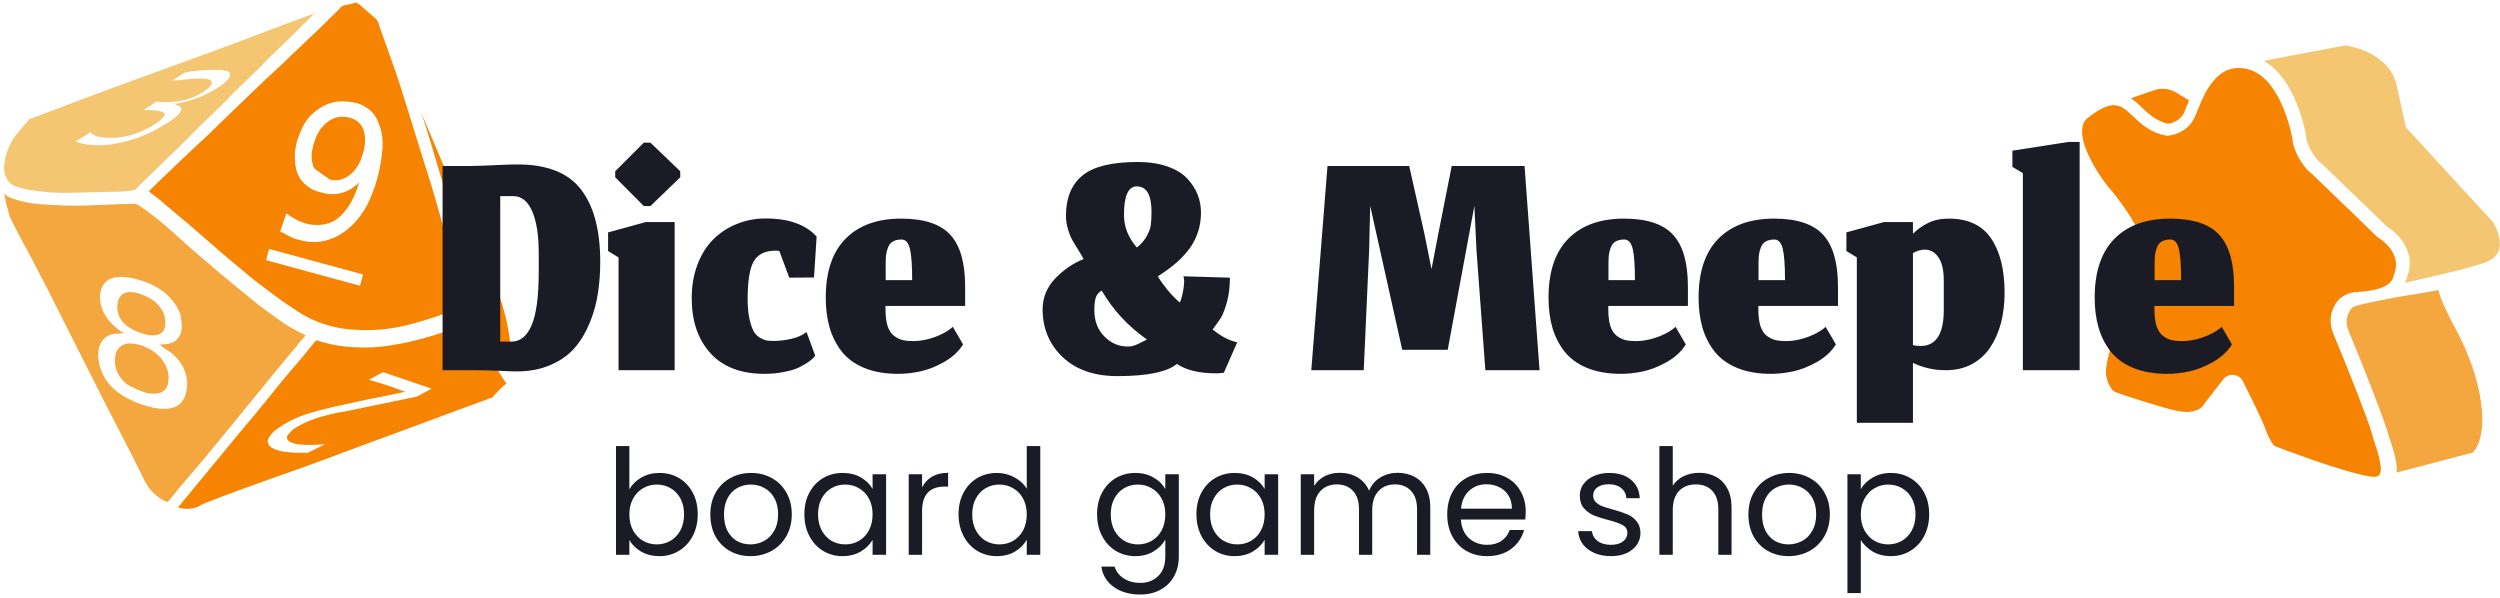 <svg width="343" height="82" viewBox="0 0 343 82" fill="none" xmlns="http://www.w3.org/2000/svg">
<g clip-path="url(#clip0_155_307)">
<path d="M326.255 32.568C326.172 32.517 326.088 32.466 326.033 32.389C325.754 32.083 320.608 27.127 317.187 23.857C315.463 22.503 314.489 19.949 314.517 19.029C314.378 18.212 312.82 10.395 308.203 9.45C308.064 9.424 307.925 9.399 307.785 9.373C306.756 9.246 305.866 9.399 305.032 9.91C304.809 10.063 304.559 10.216 304.336 10.421C303.224 11.417 302.473 12.873 302.028 13.895C301.833 14.329 301.666 14.763 301.499 15.146C301.36 15.53 301.221 15.836 301.11 16.092C300.025 18.442 297.494 18.62 297.382 18.62H297.271L297.16 18.595C295.046 18.212 293.711 16.96 292.654 15.964C291.569 14.942 290.901 14.38 289.9 14.431C289.344 14.457 288.676 14.687 287.925 15.146C287.842 15.197 287.73 15.249 287.647 15.325C287.258 15.555 286.896 15.836 286.479 16.143C284.087 17.982 287.536 23.474 289.093 25.441C290.15 26.667 295.213 32.67 293.878 35.557C292.07 39.516 288.565 49.556 288.954 51.446C289.121 52.314 289.232 52.493 289.399 52.825C289.455 52.928 289.511 53.004 289.566 53.132C289.733 53.489 290.039 53.745 290.429 53.873C292.07 54.435 296.186 55.814 298.606 56.35C301.165 56.913 302.111 55.84 302.139 55.788L305.032 52.033C305.366 51.625 305.866 51.395 306.45 51.446C307.007 51.497 307.48 51.803 307.702 52.263C308.62 54.102 310.289 57.398 310.845 58.931C311.374 60.361 311.874 61 312.041 61.178C313.015 61.562 319.106 63.886 323.251 64.959C324.002 65.163 324.642 65.291 325.17 65.368C325.615 65.445 326.172 65.47 326.394 65.215C327.062 64.525 326.227 62.022 325.782 60.668C325.643 60.233 325.504 59.825 325.421 59.467C324.92 57.628 321.582 49.172 320.136 45.8C319.579 44.472 319.635 43.016 320.358 41.815C320.414 41.713 320.469 41.637 320.525 41.534C320.664 41.356 320.831 41.177 320.998 40.998C321.638 40.436 322.472 40.104 323.362 40.053C324.753 40.002 328.063 39.695 328.397 37.882L328.425 37.754C329.704 34.739 326.617 32.798 326.255 32.568Z" fill="#F78401"/>
<path d="M295.519 12.387L292.348 13.486C292.904 13.844 293.405 14.303 293.878 14.763C294.851 15.683 295.88 16.628 297.466 16.985C297.855 16.934 299.107 16.654 299.691 15.376C299.802 15.146 299.914 14.84 300.053 14.482C300.136 14.252 300.247 14.022 300.331 13.767L298.551 12.694C297.66 12.158 296.52 12.03 295.519 12.387Z" fill="#F78401"/>
<path d="M342.082 30.524L330.093 17.471L328.842 11.8C327.84 7.279 322.667 6.359 321.804 6.231C320.859 6.41 315.296 7.432 310.567 8.351C314.878 10.727 316.213 17.675 316.38 18.569C316.408 18.646 316.408 18.748 316.38 18.825C316.436 19.259 317.076 21.354 318.522 22.452L318.578 22.503C319.969 23.832 326.616 30.218 327.451 31.061C329.148 32.108 331.54 34.688 330.26 37.932C330.205 38.239 330.093 38.52 329.927 38.801C331.234 38.52 332.792 38.163 334.6 37.728C334.739 37.703 334.878 37.652 335.017 37.626L335.267 37.575C337.826 36.962 339.718 36.451 340.83 36.068C341.859 35.71 342.499 35.174 342.805 34.433C343.417 32.875 342.277 30.857 342.082 30.524Z" fill="#F4C672"/>
<path d="M336.936 45.162C335.684 42.888 334.878 41.075 334.544 39.797C333.292 40.053 332.18 40.232 331.15 40.385C329.398 40.64 323.14 41.79 322.778 42.173L322.722 42.224C322.611 42.326 322.528 42.403 322.472 42.505C322.444 42.556 322.389 42.633 322.361 42.684C321.888 43.476 321.832 44.472 322.222 45.392C323.696 48.891 327.034 57.321 327.562 59.237C327.646 59.544 327.785 59.952 327.924 60.361C328.397 61.817 328.953 63.503 328.814 64.832L339.245 62.098C341.693 59.569 340.663 52.059 336.936 45.162Z" fill="#F5A73F"/>
</g>
<path d="M51.676 2.679C51.839 2.958 52.003 3.238 52.022 3.527C53.005 6.293 54.065 9.126 54.98 11.97C56.087 15.526 57.195 19.082 58.303 22.639C59.304 25.694 60.162 28.759 61.019 31.824C61.963 35.101 63.051 38.368 63.995 41.645C64.072 41.712 64.005 41.789 64.082 41.857C63.658 42.03 63.166 42.281 62.665 42.387C60.545 43.254 58.27 43.986 55.986 44.573C53.702 45.161 51.321 45.392 48.989 45.256C46.878 45.179 44.816 44.735 42.869 43.848C41.896 43.405 40.913 42.817 40.075 42.219C38.938 41.496 37.791 40.629 36.721 39.828C35.652 39.028 34.505 38.161 33.503 37.283C31.277 35.471 29.119 33.582 27.037 31.76C25.341 30.276 23.578 28.868 21.882 27.384C21.496 27.046 21.044 26.786 20.658 26.449C20.581 26.381 20.504 26.314 20.427 26.246C20.764 25.861 21.179 25.543 21.516 25.157C22.335 24.377 23.222 23.519 24.041 22.739C24.861 21.958 25.613 21.255 26.432 20.474C27.184 19.771 27.936 19.068 28.62 18.441C29.507 17.584 30.461 16.649 31.348 15.792C32.235 14.934 33.121 14.076 34.008 13.219C34.828 12.438 35.647 11.658 36.466 10.877C37.218 10.174 37.902 9.548 38.654 8.844C39.474 8.064 40.36 7.206 41.18 6.426C41.999 5.645 42.751 4.942 43.57 4.161C44.525 3.227 45.479 2.292 46.433 1.357C46.568 1.203 46.635 1.126 46.77 0.972C46.905 0.818 47.05 0.808 47.262 0.721C47.908 0.606 48.409 0.5 48.977 0.317C48.997 0.606 49.141 0.596 49.209 0.519C50.057 1.262 50.905 2.004 51.676 2.679ZM38.438 31.801C38.515 31.868 38.592 31.936 38.66 31.858C39.411 32.244 40.096 32.707 40.905 32.871C43.498 33.642 45.782 33.055 47.844 31.32C48.876 30.453 49.743 29.306 50.389 28.102C51.604 25.625 52.298 22.965 52.482 20.267C52.55 19.101 52.405 18.021 51.972 16.961C51.615 15.969 51.057 15.207 50.151 14.687C49.467 14.224 48.657 14.06 47.925 13.963C46.46 13.77 45.168 14.001 43.915 14.811C42.662 15.62 41.785 16.622 41.293 17.962C40.657 19.311 40.319 20.785 40.493 22.299C40.579 23.599 41.09 24.727 42.082 25.46C42.622 25.932 43.297 26.25 44.106 26.414C45.735 26.887 47.315 26.637 48.694 25.529C48.973 25.365 49.108 25.21 49.31 24.979C49.118 25.355 49.069 25.721 48.944 26.02C48.452 27.36 47.806 28.564 46.785 29.576C45.965 30.356 45.05 30.78 43.893 30.857C42.448 30.953 41.185 30.529 39.971 29.738C39.74 29.536 39.518 29.478 39.287 29.276C38.92 30.317 38.679 31.059 38.438 31.801ZM36.52 35.703C40.808 36.87 45.097 38.037 49.385 39.204C49.568 38.684 49.674 38.096 49.79 37.653C45.502 36.486 41.213 35.319 36.925 34.152C36.809 34.595 36.626 35.116 36.52 35.703Z" fill="#F78401"/>
<path d="M67.539 54.55C67.327 54.637 67.038 54.656 66.759 54.82C61.371 56.775 56.06 58.798 50.673 60.754C46.21 62.43 41.748 64.106 37.276 65.638C34.298 66.707 31.32 67.776 28.418 68.913C27.994 69.086 27.57 69.26 27.223 69.501C26.375 69.847 25.508 69.905 24.621 69.674C24.544 69.606 24.477 69.683 24.399 69.616C24.534 69.462 24.669 69.307 24.804 69.153C27.021 66.465 29.238 63.776 31.388 61.165C32.998 59.17 34.685 57.243 36.295 55.248C37.904 53.254 39.514 51.259 41.134 49.409C41.876 48.561 42.541 47.645 43.283 46.797C43.351 46.72 43.351 46.72 43.495 46.711C46.02 47.559 48.574 47.752 51.109 47.657C54 47.464 56.718 46.848 59.494 46.01C61.344 45.451 63.04 44.758 64.804 43.987C64.804 43.987 64.872 43.91 64.949 43.977C65.122 44.401 65.296 44.826 65.469 45.25C66.577 47.717 67.829 50.175 69.361 52.469C69.361 52.469 69.438 52.536 69.515 52.604C68.754 53.163 68.147 53.856 67.539 54.55ZM55.58 53.748C53.363 54.259 51.136 54.624 48.92 55.135C46.915 55.559 44.91 55.982 42.915 56.55C41.277 57.022 39.793 57.629 38.405 58.593C37.846 58.92 37.364 59.315 36.968 59.922C36.573 60.53 36.679 61.031 37.286 61.426C37.739 61.686 38.182 61.802 38.626 61.918C39.801 62.13 40.891 62.13 42.124 62.121L42.269 62.111C42.972 61.774 43.743 61.36 44.447 61.023L44.514 60.945C44.514 60.945 44.447 61.023 44.37 60.955C43.213 61.032 42.057 61.109 40.958 60.964C40.592 60.916 40.149 60.8 39.773 60.607C39.397 60.414 39.224 59.99 39.493 59.682C39.696 59.451 39.898 59.219 40.101 58.988C40.862 58.429 41.778 58.005 42.626 57.659C44.255 57.042 45.97 56.638 47.696 56.378C50.847 55.733 53.854 55.097 57.006 54.452C57.15 54.442 57.362 54.356 57.43 54.279C57.854 54.105 58.268 53.787 58.692 53.614C58.904 53.527 58.972 53.45 59.184 53.363L59.107 53.296C57.025 52.563 54.799 51.84 52.718 51.107C52.641 51.039 52.573 51.117 52.428 51.126C52.004 51.3 51.59 51.618 51.166 51.791C50.954 51.878 50.819 52.032 50.607 52.119C52.38 52.581 53.941 53.131 55.58 53.748Z" fill="#F78401"/>
<path d="M0.554 26.551C0.631 26.619 0.631 26.619 0.708 26.686C0.863 26.821 1.094 27.024 1.316 27.081C2.732 27.641 4.13 27.911 5.662 28.027C7.705 28.181 9.816 28.259 11.916 28.192C14.162 28.115 16.331 27.971 18.509 27.971C18.653 27.962 18.807 28.096 19.029 28.154C20.397 29.08 21.698 30.082 22.932 31.162C24.859 32.849 26.719 34.613 28.79 36.29C30.718 37.977 32.712 39.587 34.784 41.264C35.786 42.141 37 42.932 38.07 43.732C39.217 44.599 40.498 45.313 41.847 45.949C41.847 45.949 41.847 45.949 41.925 46.017C41.722 46.248 41.587 46.402 41.385 46.633C39.91 48.474 38.425 50.17 36.95 52.01C35.071 54.313 33.124 56.693 31.244 58.996C29.364 61.299 27.485 63.602 25.528 65.838C24.718 66.763 23.985 67.755 23.108 68.758C23.041 68.835 22.973 68.912 22.896 68.844C22.154 68.603 21.614 68.131 20.998 67.591C20.294 66.839 19.803 66.001 19.456 65.153C17.78 61.779 16.036 58.483 14.283 55.042C12.529 51.601 10.853 48.228 9.1 44.787C7.423 41.413 5.67 37.973 3.926 34.676C3.02 33.067 2.269 31.592 1.517 30.117C1.267 29.626 1.161 29.125 1.055 28.623C0.795 27.987 0.747 27.265 0.554 26.551ZM21.898 47.276C22.187 47.256 22.476 47.237 22.765 47.218C24.066 47.131 24.808 46.283 24.944 45.04C24.973 44.385 24.857 43.739 24.741 43.093C24.212 41.677 23.19 40.51 21.899 39.652C20.762 38.929 19.422 38.438 18.169 38.158C17.36 37.994 16.483 37.907 15.625 38.109C14.623 38.321 14.016 39.015 13.794 40.046C13.63 40.855 13.755 41.646 14.025 42.426C14.545 43.699 15.402 44.586 16.472 45.386C16.626 45.521 16.848 45.578 17.002 45.713C16.568 45.742 16.135 45.771 15.701 45.8C14.477 45.954 13.735 46.802 13.523 47.978C13.426 48.71 13.474 49.433 13.667 50.146C14.148 51.929 15.179 53.24 16.769 54.223C17.906 54.946 19.101 55.448 20.431 55.795C21.318 56.026 22.272 56.181 23.207 56.046C24.431 55.892 25.25 55.111 25.53 53.859C25.703 53.194 25.732 52.538 25.617 51.892C25.376 50.456 24.654 49.416 23.574 48.471C22.89 48.008 22.36 47.68 21.898 47.276Z" fill="#F5A73F"/>
<path d="M43.33 1.636C42.925 2.099 42.51 2.417 42.105 2.879C41.421 3.506 40.814 4.199 40.13 4.826C39.243 5.683 38.288 6.618 37.402 7.476C36.65 8.179 35.908 9.027 35.156 9.73C34.269 10.588 33.315 11.523 32.428 12.38C31.608 13.161 30.934 13.931 30.114 14.712C29.228 15.57 28.341 16.427 27.454 17.285C26.702 17.988 25.96 18.836 25.208 19.54C24.321 20.397 23.367 21.332 22.48 22.189C21.593 23.047 20.707 23.904 19.82 24.762C19.483 25.148 19.001 25.543 18.663 25.928C18.596 26.005 18.384 26.092 18.384 26.092C17.738 26.207 17.16 26.246 16.581 26.284C14.336 26.361 12.013 26.37 9.623 26.456C7.956 26.495 6.279 26.388 4.592 26.138C3.715 26.051 2.829 25.819 2.01 25.511C1.412 25.26 1.017 24.778 0.757 24.142C0.497 23.506 0.526 22.851 0.632 22.263C0.777 21.164 1.211 20.046 1.799 19.063C2.464 18.148 3.274 17.223 4.016 16.375C4.083 16.298 4.151 16.221 4.228 16.288C8.902 14.525 13.644 12.685 18.396 10.99C23.003 9.304 27.61 7.618 32.217 5.933C35.899 4.526 39.581 3.12 43.339 1.781C43.33 1.636 43.33 1.636 43.33 1.636ZM23.985 14.248C24.053 14.171 24.053 14.171 24.13 14.239C26.211 13.883 28.052 13.179 29.864 12.042C30.423 11.715 30.905 11.32 31.378 10.78C31.705 10.25 31.609 9.894 31.089 9.71C31.089 9.71 31.012 9.643 30.944 9.72C30.578 9.672 30.135 9.556 29.701 9.585C28.39 9.527 27.166 9.681 25.942 9.835C25.586 9.931 25.297 9.95 24.95 10.191C24.535 10.509 24.044 10.76 23.629 11.078C23.918 11.058 24.275 10.962 24.641 11.01C25.72 10.866 26.8 10.722 27.966 10.789C28.255 10.77 28.477 10.828 28.776 10.953C29.074 11.079 29.161 11.29 28.968 11.666C28.833 11.82 28.766 11.898 28.631 12.052C27.185 13.237 25.556 13.853 23.677 13.978C22.954 14.027 22.154 14.007 21.499 13.978C21.354 13.988 21.354 13.988 21.287 14.065C20.94 14.306 20.66 14.469 20.313 14.71C20.101 14.797 19.899 15.028 19.687 15.115C20.265 15.076 20.776 15.115 21.286 15.154C21.653 15.202 22.019 15.25 22.318 15.376C22.616 15.501 22.703 15.713 22.501 15.944C22.366 16.098 22.298 16.175 22.163 16.33C21.546 16.879 20.92 17.284 20.216 17.621C18.395 18.613 16.39 19.037 14.347 18.882C13.614 18.786 12.959 18.757 12.41 18.14C11.783 18.544 11.089 19.026 10.386 19.363C10.916 19.691 11.427 19.73 12.014 19.836C13.479 20.029 14.925 19.933 16.284 19.625C18.288 19.201 20.274 18.488 22.018 17.428C22.857 16.937 23.696 16.446 24.38 15.819C24.582 15.588 24.785 15.357 24.843 15.135C24.901 14.914 24.814 14.701 24.66 14.566C24.216 14.451 24.139 14.383 23.985 14.248Z" fill="#F4C672"/>
<path d="M70.547 50.648C70.393 50.513 70.383 50.368 70.229 50.233C68.842 47.929 67.531 45.693 66.501 43.293C65.99 42.166 65.624 41.029 65.248 39.747C63.659 34.407 62.002 29.145 60.336 23.738C59.498 20.962 58.737 18.254 57.832 15.555C57.909 15.623 57.986 15.69 57.918 15.767C59.643 19.863 61.367 23.96 63.236 28.046C64.7 31.506 66.242 35.034 67.706 38.494C68.91 41.318 69.681 44.171 70.027 47.197C70.171 48.277 70.248 49.433 70.393 50.513C70.537 50.503 70.537 50.503 70.547 50.648Z" fill="#F78401"/>
<path d="M44.3 17.326C45.312 16.17 46.662 15.717 48.146 16.199C49.331 16.556 49.9 17.462 50.044 18.541C50.198 19.765 49.909 20.874 49.475 21.992C49.099 22.888 48.501 23.726 47.663 24.218C46.969 24.699 46.178 24.825 45.369 24.66C45.147 24.603 44.993 24.468 44.839 24.333C44.309 24.005 43.846 23.6 43.316 23.272C43.162 23.137 43.085 23.07 42.998 22.858C42.729 22.077 42.681 21.354 42.844 20.545C43.066 19.514 43.365 18.55 44.03 17.635L44.098 17.558C44.098 17.558 44.165 17.48 44.3 17.326Z" fill="#F78401"/>
<path d="M17.396 52.73C16.085 51.583 15.565 50.31 15.826 48.768C15.98 47.814 16.665 47.188 17.677 47.121C18.621 47.13 19.508 47.362 20.259 47.748C21.31 48.258 22.235 49.068 22.745 50.196C23.082 50.899 23.198 51.545 23.102 52.278C23.034 53.444 22.205 54.08 21.039 54.012C20.094 54.002 19.275 53.694 18.446 53.24C18.003 53.125 17.695 52.855 17.396 52.73Z" fill="#F4A73F"/>
<path d="M17.137 44.47C16.443 43.863 15.943 42.88 16.145 41.559C16.299 40.605 16.916 40.056 17.861 40.066C18.805 40.076 19.701 40.452 20.53 40.905C21.359 41.358 21.908 41.975 22.4 42.813C22.66 43.45 22.698 44.028 22.669 44.683C22.573 45.416 22.1 45.955 21.233 46.013C20.655 46.051 20.067 45.945 19.546 45.762C18.583 45.463 17.908 45.145 17.137 44.47Z" fill="#F4A73F"/>
<path d="M70.162 46.87C71.374 46.87 72.298 46.121 72.935 44.623C73.589 43.125 73.915 40.655 73.915 37.213V34.798C73.915 32.281 73.613 30.336 73.007 28.966C72.401 27.595 71.541 26.91 70.425 26.91H68.633V46.87H70.162ZM70.903 50.958C70.33 50.958 69.437 50.926 68.226 50.862C67.031 50.814 65.796 50.79 64.521 50.79H60.721V22.775H64.521C65.589 22.759 66.752 22.719 68.011 22.655C69.27 22.592 70.258 22.56 70.975 22.56C75.039 22.56 77.947 23.699 79.7 25.978C81.469 28.257 82.353 31.579 82.353 35.946C82.353 37.428 82.25 38.838 82.043 40.177C81.852 41.516 81.485 42.862 80.943 44.217C80.401 45.555 79.716 46.711 78.887 47.683C78.059 48.655 76.959 49.444 75.589 50.049C74.218 50.655 72.656 50.958 70.903 50.958Z" fill="#1B1B26"/>
<path d="M84.864 50.79V35.324L83.43 34.44V31.882L88.569 30.472H92.561V50.79H84.864ZM88.33 28.273L84.41 24.329V23.492L88.33 19.572H89.238L93.326 23.492V24.329L89.238 28.273H88.33Z" fill="#1B1B26"/>
<path d="M111.851 48.806L111.635 49.069C111.492 49.228 111.237 49.436 110.871 49.691C110.52 49.93 110.09 50.177 109.58 50.432C109.086 50.671 108.416 50.87 107.572 51.029C106.743 51.205 105.851 51.292 104.895 51.292C101.66 51.292 99.181 50.344 97.46 48.448C95.755 46.551 94.903 44.041 94.903 40.918C94.903 39.229 95.166 37.691 95.692 36.304C96.217 34.918 96.934 33.771 97.843 32.862C98.767 31.938 99.843 31.229 101.07 30.735C102.313 30.225 103.652 29.97 105.086 29.97C107.859 29.97 110.01 30.631 111.54 31.954C111.874 32.289 112.042 32.456 112.042 32.456L111.683 38.073L108.289 38.097L106.926 34.44C106.799 34.408 106.624 34.392 106.4 34.392C104.95 34.392 103.946 34.894 103.389 35.898C102.847 36.886 102.576 38.607 102.576 41.061C102.576 42.129 102.664 43.045 102.839 43.81C103.014 44.559 103.213 45.125 103.436 45.508C103.66 45.874 103.954 46.161 104.321 46.368C104.703 46.575 105.014 46.695 105.253 46.727C105.492 46.758 105.787 46.774 106.138 46.774C106.934 46.774 107.747 46.679 108.576 46.487C109.42 46.296 110.114 45.986 110.655 45.555L111.851 48.806Z" fill="#1B1B26"/>
<path d="M125.15 38.432C125.15 36.408 125.046 34.974 124.839 34.129C124.632 33.285 124.25 32.862 123.692 32.862C123.214 32.862 122.823 32.95 122.521 33.125C122.218 33.285 121.995 33.547 121.851 33.914C121.708 34.265 121.612 34.631 121.564 35.014C121.532 35.38 121.517 35.85 121.517 36.424V38.432H125.15ZM123.238 51.292C121.453 51.292 119.899 51.021 118.576 50.48C117.27 49.938 116.234 49.181 115.469 48.209C114.72 47.236 114.17 46.145 113.819 44.934C113.469 43.707 113.294 42.344 113.294 40.846C113.294 37.276 114.202 34.575 116.019 32.743C117.835 30.91 120.377 29.994 123.644 29.994C126.783 29.994 129.03 30.735 130.385 32.217C131.739 33.683 132.417 36.05 132.417 39.316V41.97H121.493V42.424C121.493 43.364 121.588 44.137 121.779 44.742C121.987 45.348 122.281 45.794 122.664 46.081C123.046 46.368 123.437 46.559 123.835 46.655C124.234 46.751 124.72 46.798 125.293 46.798C125.851 46.798 126.449 46.727 127.086 46.583C127.74 46.44 128.393 46.217 129.046 45.914C129.716 45.611 130.273 45.252 130.72 44.838L132.13 47.252C131.54 48.209 130.672 49.013 129.524 49.667C128.393 50.304 127.301 50.734 126.25 50.958C125.198 51.181 124.194 51.292 123.238 51.292Z" fill="#1B1B26"/>
<path d="M161.477 49.93C160.106 51.045 157.389 51.603 153.325 51.603C150.138 51.603 147.628 50.734 145.796 48.997C143.963 47.245 143.047 45.061 143.047 42.448C143.047 40.838 143.612 39.436 144.744 38.241C145.875 37.045 147.182 36.145 148.664 35.539C148.569 35.332 148.369 34.99 148.067 34.512C147.78 34.034 147.509 33.587 147.254 33.173C146.999 32.759 146.768 32.225 146.561 31.572C146.353 30.918 146.25 30.265 146.25 29.611C146.25 27.173 146.999 25.332 148.497 24.09C150.011 22.846 152.537 22.225 156.074 22.225C157.636 22.225 159.007 22.432 160.186 22.846C161.365 23.261 162.273 23.819 162.911 24.52C163.548 25.205 164.018 25.938 164.321 26.719C164.624 27.484 164.775 28.297 164.775 29.157C164.775 30.942 164.289 32.536 163.317 33.938C162.361 35.324 160.871 36.647 158.847 37.906C159.086 38.336 159.517 38.942 160.138 39.723C160.775 40.488 161.357 41.085 161.883 41.516C162.026 41.149 162.138 40.782 162.218 40.416C162.313 40.033 162.385 39.603 162.433 39.125C162.497 38.647 162.473 38.241 162.361 37.906L168.743 38.097C168.743 39.34 168.608 40.456 168.337 41.444C168.066 42.416 167.795 43.125 167.524 43.571C167.253 44.002 166.871 44.543 166.377 45.197C167.508 46.137 168.632 46.727 169.747 46.966L167.907 51.149C167.477 51.197 167.134 51.221 166.879 51.221C164.536 51.221 162.736 50.79 161.477 49.93ZM150.146 42.591C150.146 44.041 150.6 45.229 151.509 46.153C152.417 47.077 153.477 47.539 154.688 47.539C154.879 47.539 155.054 47.531 155.214 47.515C155.373 47.483 155.54 47.436 155.716 47.372C155.891 47.292 156.042 47.228 156.17 47.181C156.297 47.117 156.489 47.021 156.744 46.894C156.999 46.766 157.206 46.663 157.365 46.583C154.784 44.782 152.712 42.543 151.15 39.866C150.768 40.089 150.505 40.392 150.361 40.775C150.218 41.157 150.146 41.763 150.146 42.591ZM155.955 25.572C154.792 25.572 154.21 26.878 154.21 29.492C154.21 31.117 154.799 32.607 155.979 33.962C156.6 33.452 157.062 32.91 157.365 32.336C157.668 31.763 157.843 31.269 157.891 30.854C157.955 30.424 157.987 29.826 157.987 29.061C157.987 26.735 157.309 25.572 155.955 25.572Z" fill="#1B1B26"/>
<path d="M187.105 50.79H179.91L182.133 22.775H193.344L195.448 32.169L196.404 36.926L197.312 32.193L199.177 22.775H209.169L211.224 50.79H203.79L202.571 34.32L202.284 28.249L198.627 47.993H192.388L187.99 28.249L187.846 34.32L187.105 50.79Z" fill="#1B1B26"/>
<path d="M224.314 38.432C224.314 36.408 224.21 34.974 224.003 34.129C223.796 33.285 223.414 32.862 222.856 32.862C222.378 32.862 221.987 32.95 221.684 33.125C221.382 33.285 221.159 33.547 221.015 33.914C220.872 34.265 220.776 34.631 220.728 35.014C220.696 35.38 220.681 35.85 220.681 36.424V38.432H224.314ZM222.402 51.292C220.617 51.292 219.063 51.021 217.74 50.48C216.434 49.938 215.398 49.181 214.633 48.209C213.884 47.236 213.334 46.145 212.983 44.934C212.633 43.707 212.458 42.344 212.458 40.846C212.458 37.276 213.366 34.575 215.183 32.743C216.999 30.91 219.541 29.994 222.808 29.994C225.947 29.994 228.194 30.735 229.549 32.217C230.903 33.683 231.581 36.05 231.581 39.316V41.97H220.657V42.424C220.657 43.364 220.752 44.137 220.943 44.742C221.151 45.348 221.445 45.794 221.828 46.081C222.21 46.368 222.601 46.559 222.999 46.655C223.398 46.751 223.884 46.798 224.457 46.798C225.015 46.798 225.613 46.727 226.25 46.583C226.904 46.44 227.557 46.217 228.21 45.914C228.88 45.611 229.437 45.252 229.884 44.838L231.294 47.252C230.704 48.209 229.836 49.013 228.688 49.667C227.557 50.304 226.465 50.734 225.413 50.958C224.362 51.181 223.358 51.292 222.402 51.292Z" fill="#1B1B26"/>
<path d="M244.903 38.432C244.903 36.408 244.799 34.974 244.592 34.129C244.385 33.285 244.003 32.862 243.445 32.862C242.967 32.862 242.576 32.95 242.274 33.125C241.971 33.285 241.748 33.547 241.604 33.914C241.461 34.265 241.365 34.631 241.317 35.014C241.286 35.38 241.27 35.85 241.27 36.424V38.432H244.903ZM242.991 51.292C241.206 51.292 239.652 51.021 238.329 50.48C237.023 49.938 235.987 49.181 235.222 48.209C234.473 47.236 233.923 46.145 233.573 44.934C233.222 43.707 233.047 42.344 233.047 40.846C233.047 37.276 233.955 34.575 235.772 32.743C237.588 30.91 240.13 29.994 243.397 29.994C246.536 29.994 248.783 30.735 250.138 32.217C251.493 33.683 252.17 36.05 252.17 39.316V41.97H241.246V42.424C241.246 43.364 241.341 44.137 241.533 44.742C241.74 45.348 242.035 45.794 242.417 46.081C242.799 46.368 243.19 46.559 243.588 46.655C243.987 46.751 244.473 46.798 245.046 46.798C245.604 46.798 246.202 46.727 246.839 46.583C247.493 46.44 248.146 46.217 248.799 45.914C249.469 45.611 250.026 45.252 250.473 44.838L251.883 47.252C251.293 48.209 250.425 49.013 249.277 49.667C248.146 50.304 247.054 50.734 246.003 50.958C244.951 51.181 243.947 51.292 242.991 51.292Z" fill="#1B1B26"/>
<path d="M266.998 50.79C266.074 50.79 265.229 50.695 264.464 50.503C263.699 50.312 263.03 50.073 262.456 49.786V58.009H254.759V35.324L253.325 34.44V31.882L258.464 30.472H262.456V32.073C263.03 31.484 263.723 30.99 264.536 30.591C265.349 30.193 266.297 29.994 267.381 29.994C270.01 29.994 271.938 30.894 273.165 32.695C274.408 34.496 275.03 36.99 275.03 40.177C275.03 41.675 274.862 43.061 274.528 44.336C274.193 45.595 273.699 46.711 273.046 47.683C272.392 48.655 271.548 49.42 270.512 49.977C269.492 50.519 268.321 50.79 266.998 50.79ZM263.484 47.468C265.62 47.468 266.687 45.834 266.687 42.567V38.504C266.687 37.069 266.44 36.002 265.946 35.3C265.468 34.599 264.847 34.249 264.082 34.249C263.556 34.249 263.014 34.408 262.456 34.727V47.348C262.648 47.396 262.823 47.428 262.982 47.444C263.158 47.46 263.325 47.468 263.484 47.468Z" fill="#1B1B26"/>
<path d="M277.537 50.79V23.755L276.102 22.894V20.671L283.775 19.476H285.329V50.79H277.537Z" fill="#1B1B26"/>
<path d="M299.247 38.432C299.247 36.408 299.144 34.974 298.936 34.129C298.729 33.285 298.347 32.862 297.789 32.862C297.311 32.862 296.92 32.95 296.618 33.125C296.315 33.285 296.092 33.547 295.948 33.914C295.805 34.265 295.709 34.631 295.662 35.014C295.63 35.38 295.614 35.85 295.614 36.424V38.432H299.247ZM297.335 51.292C295.55 51.292 293.996 51.021 292.674 50.48C291.367 49.938 290.331 49.181 289.566 48.209C288.817 47.236 288.267 46.145 287.917 44.934C287.566 43.707 287.391 42.344 287.391 40.846C287.391 37.276 288.299 34.575 290.116 32.743C291.933 30.91 294.474 29.994 297.741 29.994C300.881 29.994 303.128 30.735 304.482 32.217C305.837 33.683 306.514 36.05 306.514 39.316V41.97H295.59V42.424C295.59 43.364 295.685 44.137 295.877 44.742C296.084 45.348 296.379 45.794 296.761 46.081C297.144 46.368 297.534 46.559 297.932 46.655C298.331 46.751 298.817 46.798 299.391 46.798C299.948 46.798 300.546 46.727 301.183 46.583C301.837 46.44 302.49 46.217 303.143 45.914C303.813 45.611 304.371 45.252 304.817 44.838L306.227 47.252C305.637 48.209 304.769 49.013 303.622 49.667C302.49 50.304 301.398 50.734 300.347 50.958C299.295 51.181 298.291 51.292 297.335 51.292Z" fill="#1B1B26"/>
<path d="M86.349 67.126C86.726 66.468 87.277 65.93 88.003 65.513C88.729 65.096 89.556 64.888 90.484 64.888C91.479 64.888 92.373 65.123 93.166 65.594C93.96 66.064 94.585 66.73 95.042 67.59C95.499 68.437 95.728 69.426 95.728 70.555C95.728 71.671 95.499 72.666 95.042 73.54C94.585 74.414 93.953 75.093 93.146 75.577C92.353 76.061 91.466 76.303 90.484 76.303C89.529 76.303 88.689 76.095 87.963 75.678C87.25 75.261 86.713 74.73 86.349 74.085V76.122H84.514V61.197H86.349V67.126ZM93.852 70.555C93.852 69.722 93.684 68.995 93.348 68.377C93.012 67.758 92.555 67.288 91.977 66.965C91.412 66.642 90.787 66.481 90.101 66.481C89.428 66.481 88.803 66.649 88.225 66.985C87.66 67.308 87.203 67.785 86.854 68.417C86.517 69.036 86.349 69.755 86.349 70.575C86.349 71.409 86.517 72.142 86.854 72.774C87.203 73.392 87.66 73.87 88.225 74.206C88.803 74.528 89.428 74.69 90.101 74.69C90.787 74.69 91.412 74.528 91.977 74.206C92.555 73.87 93.012 73.392 93.348 72.774C93.684 72.142 93.852 71.402 93.852 70.555Z" fill="#1B1B26"/>
<path d="M102.964 76.303C101.929 76.303 100.988 76.068 100.141 75.597C99.307 75.127 98.648 74.461 98.164 73.601C97.693 72.727 97.458 71.718 97.458 70.575C97.458 69.446 97.7 68.451 98.184 67.59C98.682 66.716 99.354 66.051 100.201 65.594C101.048 65.123 101.996 64.888 103.045 64.888C104.094 64.888 105.042 65.123 105.889 65.594C106.736 66.051 107.401 66.71 107.885 67.57C108.383 68.431 108.632 69.432 108.632 70.575C108.632 71.718 108.376 72.727 107.865 73.601C107.368 74.461 106.689 75.127 105.828 75.597C104.968 76.068 104.013 76.303 102.964 76.303ZM102.964 74.69C103.623 74.69 104.242 74.535 104.82 74.226C105.398 73.917 105.862 73.453 106.211 72.834C106.574 72.216 106.756 71.463 106.756 70.575C106.756 69.688 106.581 68.935 106.232 68.316C105.882 67.698 105.425 67.241 104.86 66.945C104.295 66.636 103.684 66.481 103.025 66.481C102.352 66.481 101.734 66.636 101.169 66.945C100.618 67.241 100.174 67.698 99.838 68.316C99.502 68.935 99.334 69.688 99.334 70.575C99.334 71.476 99.495 72.236 99.818 72.854C100.154 73.473 100.598 73.937 101.149 74.246C101.7 74.542 102.305 74.69 102.964 74.69Z" fill="#1B1B26"/>
<path d="M110.359 70.555C110.359 69.426 110.588 68.437 111.045 67.59C111.502 66.73 112.127 66.064 112.921 65.594C113.727 65.123 114.621 64.888 115.603 64.888C116.571 64.888 117.412 65.096 118.124 65.513C118.837 65.93 119.368 66.454 119.718 67.086V65.069H121.573V76.122H119.718V74.065C119.354 74.71 118.81 75.248 118.084 75.678C117.371 76.095 116.538 76.303 115.583 76.303C114.601 76.303 113.714 76.061 112.921 75.577C112.127 75.093 111.502 74.414 111.045 73.54C110.588 72.666 110.359 71.671 110.359 70.555ZM119.718 70.575C119.718 69.742 119.549 69.016 119.213 68.397C118.877 67.779 118.42 67.308 117.842 66.985C117.277 66.649 116.652 66.481 115.966 66.481C115.28 66.481 114.655 66.642 114.09 66.965C113.526 67.288 113.075 67.758 112.739 68.377C112.403 68.995 112.235 69.722 112.235 70.555C112.235 71.402 112.403 72.142 112.739 72.774C113.075 73.392 113.526 73.87 114.09 74.206C114.655 74.528 115.28 74.69 115.966 74.69C116.652 74.69 117.277 74.528 117.842 74.206C118.42 73.87 118.877 73.392 119.213 72.774C119.549 72.142 119.718 71.409 119.718 70.575Z" fill="#1B1B26"/>
<path d="M126.51 66.864C126.833 66.232 127.29 65.742 127.882 65.392C128.487 65.042 129.219 64.868 130.08 64.868V66.763H129.596C127.539 66.763 126.51 67.879 126.51 70.111V76.122H124.675V65.069H126.51V66.864Z" fill="#1B1B26"/>
<path d="M131.513 70.555C131.513 69.426 131.741 68.437 132.199 67.59C132.656 66.73 133.281 66.064 134.074 65.594C134.881 65.123 135.782 64.888 136.777 64.888C137.638 64.888 138.438 65.089 139.177 65.493C139.917 65.883 140.481 66.4 140.871 67.046V61.197H142.727V76.122H140.871V74.044C140.508 74.703 139.97 75.248 139.258 75.678C138.545 76.095 137.711 76.303 136.757 76.303C135.775 76.303 134.881 76.061 134.074 75.577C133.281 75.093 132.656 74.414 132.199 73.54C131.741 72.666 131.513 71.671 131.513 70.555ZM140.871 70.575C140.871 69.742 140.703 69.016 140.367 68.397C140.031 67.779 139.574 67.308 138.996 66.985C138.431 66.649 137.806 66.481 137.12 66.481C136.434 66.481 135.809 66.642 135.244 66.965C134.679 67.288 134.229 67.758 133.893 68.377C133.557 68.995 133.389 69.722 133.389 70.555C133.389 71.402 133.557 72.142 133.893 72.774C134.229 73.392 134.679 73.87 135.244 74.206C135.809 74.528 136.434 74.69 137.12 74.69C137.806 74.69 138.431 74.528 138.996 74.206C139.574 73.87 140.031 73.392 140.367 72.774C140.703 72.142 140.871 71.409 140.871 70.575Z" fill="#1B1B26"/>
<path d="M155.764 64.888C156.718 64.888 157.552 65.096 158.265 65.513C158.991 65.93 159.529 66.454 159.878 67.086V65.069H161.734V76.364C161.734 77.372 161.519 78.266 161.088 79.046C160.658 79.84 160.039 80.458 159.233 80.902C158.439 81.346 157.512 81.567 156.449 81.567C154.997 81.567 153.787 81.225 152.819 80.539C151.851 79.853 151.279 78.919 151.105 77.735H152.92C153.122 78.408 153.538 78.945 154.17 79.349C154.802 79.766 155.562 79.974 156.449 79.974C157.458 79.974 158.278 79.658 158.91 79.026C159.555 78.394 159.878 77.507 159.878 76.364V74.044C159.515 74.69 158.977 75.228 158.265 75.658C157.552 76.088 156.718 76.303 155.764 76.303C154.782 76.303 153.888 76.061 153.081 75.577C152.288 75.093 151.663 74.414 151.205 73.54C150.748 72.666 150.52 71.671 150.52 70.555C150.52 69.426 150.748 68.437 151.205 67.59C151.663 66.73 152.288 66.064 153.081 65.594C153.888 65.123 154.782 64.888 155.764 64.888ZM159.878 70.575C159.878 69.742 159.71 69.016 159.374 68.397C159.038 67.779 158.581 67.308 158.002 66.985C157.438 66.649 156.812 66.481 156.127 66.481C155.441 66.481 154.816 66.642 154.251 66.965C153.686 67.288 153.236 67.758 152.9 68.377C152.564 68.995 152.395 69.722 152.395 70.555C152.395 71.402 152.564 72.142 152.9 72.774C153.236 73.392 153.686 73.87 154.251 74.206C154.816 74.528 155.441 74.69 156.127 74.69C156.812 74.69 157.438 74.528 158.002 74.206C158.581 73.87 159.038 73.392 159.374 72.774C159.71 72.142 159.878 71.409 159.878 70.575Z" fill="#1B1B26"/>
<path d="M164.15 70.555C164.15 69.426 164.378 68.437 164.835 67.59C165.292 66.73 165.918 66.064 166.711 65.594C167.518 65.123 168.412 64.888 169.393 64.888C170.362 64.888 171.202 65.096 171.915 65.513C172.627 65.93 173.158 66.454 173.508 67.086V65.069H175.363V76.122H173.508V74.065C173.145 74.71 172.6 75.248 171.874 75.678C171.162 76.095 170.328 76.303 169.373 76.303C168.392 76.303 167.504 76.061 166.711 75.577C165.918 75.093 165.292 74.414 164.835 73.54C164.378 72.666 164.15 71.671 164.15 70.555ZM173.508 70.575C173.508 69.742 173.34 69.016 173.004 68.397C172.668 67.779 172.21 67.308 171.632 66.985C171.067 66.649 170.442 66.481 169.756 66.481C169.071 66.481 168.446 66.642 167.881 66.965C167.316 67.288 166.866 67.758 166.529 68.377C166.193 68.995 166.025 69.722 166.025 70.555C166.025 71.402 166.193 72.142 166.529 72.774C166.866 73.392 167.316 73.87 167.881 74.206C168.446 74.528 169.071 74.69 169.756 74.69C170.442 74.69 171.067 74.528 171.632 74.206C172.21 73.87 172.668 73.392 173.004 72.774C173.34 72.142 173.508 71.409 173.508 70.575Z" fill="#1B1B26"/>
<path d="M191.756 64.868C192.617 64.868 193.383 65.049 194.056 65.412C194.728 65.762 195.259 66.293 195.649 67.005C196.039 67.718 196.234 68.585 196.234 69.607V76.122H194.419V69.869C194.419 68.767 194.143 67.927 193.592 67.348C193.054 66.757 192.321 66.461 191.393 66.461C190.439 66.461 189.679 66.77 189.114 67.389C188.55 67.994 188.267 68.874 188.267 70.031V76.122H186.452V69.869C186.452 68.767 186.176 67.927 185.625 67.348C185.087 66.757 184.354 66.461 183.427 66.461C182.472 66.461 181.712 66.77 181.148 67.389C180.583 67.994 180.3 68.874 180.3 70.031V76.122H178.465V65.069H180.3V66.663C180.663 66.084 181.148 65.641 181.753 65.331C182.371 65.022 183.05 64.868 183.79 64.868C184.717 64.868 185.538 65.076 186.25 65.493C186.963 65.91 187.494 66.521 187.844 67.328C188.153 66.548 188.664 65.943 189.376 65.513C190.089 65.083 190.882 64.868 191.756 64.868Z" fill="#1B1B26"/>
<path d="M209.329 70.172C209.329 70.522 209.309 70.891 209.269 71.281H200.435C200.502 72.37 200.872 73.224 201.544 73.843C202.23 74.448 203.057 74.75 204.025 74.75C204.818 74.75 205.477 74.569 206.001 74.206C206.539 73.829 206.915 73.332 207.131 72.713H209.107C208.811 73.775 208.22 74.643 207.332 75.315C206.445 75.974 205.342 76.303 204.025 76.303C202.976 76.303 202.035 76.068 201.201 75.597C200.381 75.127 199.735 74.461 199.265 73.601C198.794 72.727 198.559 71.718 198.559 70.575C198.559 69.432 198.787 68.431 199.245 67.57C199.702 66.71 200.34 66.051 201.161 65.594C201.994 65.123 202.949 64.888 204.025 64.888C205.073 64.888 206.001 65.116 206.808 65.573C207.615 66.031 208.233 66.663 208.663 67.469C209.107 68.263 209.329 69.163 209.329 70.172ZM207.433 69.789C207.433 69.09 207.279 68.491 206.969 67.994C206.66 67.483 206.236 67.1 205.699 66.844C205.174 66.575 204.589 66.441 203.944 66.441C203.016 66.441 202.223 66.737 201.564 67.328C200.919 67.92 200.549 68.74 200.455 69.789H207.433Z" fill="#1B1B26"/>
<path d="M221.042 76.303C220.194 76.303 219.435 76.162 218.762 75.88C218.09 75.584 217.559 75.181 217.169 74.67C216.779 74.145 216.564 73.547 216.524 72.875H218.42C218.473 73.426 218.729 73.876 219.186 74.226C219.657 74.576 220.268 74.75 221.021 74.75C221.721 74.75 222.272 74.596 222.675 74.286C223.079 73.977 223.28 73.587 223.28 73.117C223.28 72.633 223.065 72.276 222.635 72.048C222.205 71.806 221.539 71.57 220.638 71.342C219.818 71.127 219.146 70.912 218.621 70.696C218.11 70.468 217.667 70.138 217.29 69.708C216.927 69.264 216.746 68.686 216.746 67.974C216.746 67.409 216.914 66.891 217.25 66.421C217.586 65.95 218.063 65.58 218.682 65.311C219.3 65.029 220.006 64.888 220.799 64.888C222.023 64.888 223.011 65.197 223.764 65.816C224.517 66.434 224.921 67.281 224.974 68.357H223.139C223.099 67.779 222.863 67.315 222.433 66.965C222.016 66.615 221.452 66.441 220.739 66.441C220.08 66.441 219.556 66.582 219.166 66.864C218.776 67.147 218.581 67.516 218.581 67.974C218.581 68.337 218.695 68.639 218.924 68.881C219.166 69.11 219.462 69.298 219.811 69.446C220.174 69.58 220.672 69.735 221.304 69.91C222.097 70.125 222.742 70.34 223.24 70.555C223.737 70.757 224.161 71.066 224.511 71.483C224.874 71.9 225.062 72.444 225.075 73.117C225.075 73.722 224.907 74.266 224.571 74.75C224.235 75.234 223.758 75.618 223.139 75.9C222.534 76.169 221.835 76.303 221.042 76.303Z" fill="#1B1B26"/>
<path d="M233.152 64.868C233.986 64.868 234.739 65.049 235.411 65.412C236.083 65.762 236.608 66.293 236.984 67.005C237.374 67.718 237.569 68.585 237.569 69.607V76.122H235.754V69.869C235.754 68.767 235.478 67.927 234.927 67.348C234.376 66.757 233.623 66.461 232.668 66.461C231.7 66.461 230.927 66.763 230.349 67.368C229.784 67.974 229.502 68.854 229.502 70.011V76.122H227.666V61.197H229.502V66.642C229.865 66.078 230.362 65.641 230.994 65.331C231.64 65.022 232.359 64.868 233.152 64.868Z" fill="#1B1B26"/>
<path d="M245.388 76.303C244.352 76.303 243.411 76.068 242.564 75.597C241.73 75.127 241.071 74.461 240.587 73.601C240.117 72.727 239.882 71.718 239.882 70.575C239.882 69.446 240.124 68.451 240.608 67.59C241.105 66.716 241.777 66.051 242.624 65.594C243.472 65.123 244.42 64.888 245.468 64.888C246.517 64.888 247.465 65.123 248.312 65.594C249.159 66.051 249.825 66.71 250.309 67.57C250.806 68.431 251.055 69.432 251.055 70.575C251.055 71.718 250.8 72.727 250.289 73.601C249.791 74.461 249.112 75.127 248.252 75.597C247.391 76.068 246.436 76.303 245.388 76.303ZM245.388 74.69C246.046 74.69 246.665 74.535 247.243 74.226C247.821 73.917 248.285 73.453 248.635 72.834C248.998 72.216 249.179 71.463 249.179 70.575C249.179 69.688 249.005 68.935 248.655 68.316C248.305 67.698 247.848 67.241 247.284 66.945C246.719 66.636 246.107 66.481 245.448 66.481C244.776 66.481 244.157 66.636 243.593 66.945C243.041 67.241 242.598 67.698 242.261 68.316C241.925 68.935 241.757 69.688 241.757 70.575C241.757 71.476 241.919 72.236 242.241 72.854C242.577 73.473 243.021 73.937 243.572 74.246C244.124 74.542 244.729 74.69 245.388 74.69Z" fill="#1B1B26"/>
<path d="M255.304 67.106C255.667 66.474 256.205 65.95 256.917 65.533C257.643 65.103 258.484 64.888 259.438 64.888C260.42 64.888 261.307 65.123 262.101 65.594C262.907 66.064 263.539 66.73 263.996 67.59C264.454 68.437 264.682 69.426 264.682 70.555C264.682 71.671 264.454 72.666 263.996 73.54C263.539 74.414 262.907 75.093 262.101 75.577C261.307 76.061 260.42 76.303 259.438 76.303C258.497 76.303 257.663 76.095 256.937 75.678C256.225 75.248 255.68 74.717 255.304 74.085V81.366H253.468V65.069H255.304V67.106ZM262.807 70.555C262.807 69.722 262.638 68.995 262.302 68.377C261.966 67.758 261.509 67.288 260.931 66.965C260.366 66.642 259.741 66.481 259.055 66.481C258.383 66.481 257.758 66.649 257.179 66.985C256.615 67.308 256.157 67.785 255.808 68.417C255.472 69.036 255.304 69.755 255.304 70.575C255.304 71.409 255.472 72.142 255.808 72.774C256.157 73.392 256.615 73.87 257.179 74.206C257.758 74.528 258.383 74.69 259.055 74.69C259.741 74.69 260.366 74.528 260.931 74.206C261.509 73.87 261.966 73.392 262.302 72.774C262.638 72.142 262.807 71.402 262.807 70.555Z" fill="#1B1B26"/>
<defs>
<clipPath id="clip0_155_307">
<rect width="57.356" height="59.162" fill="white" transform="translate(285.644 6.231)"/>
</clipPath>
</defs>
</svg>
